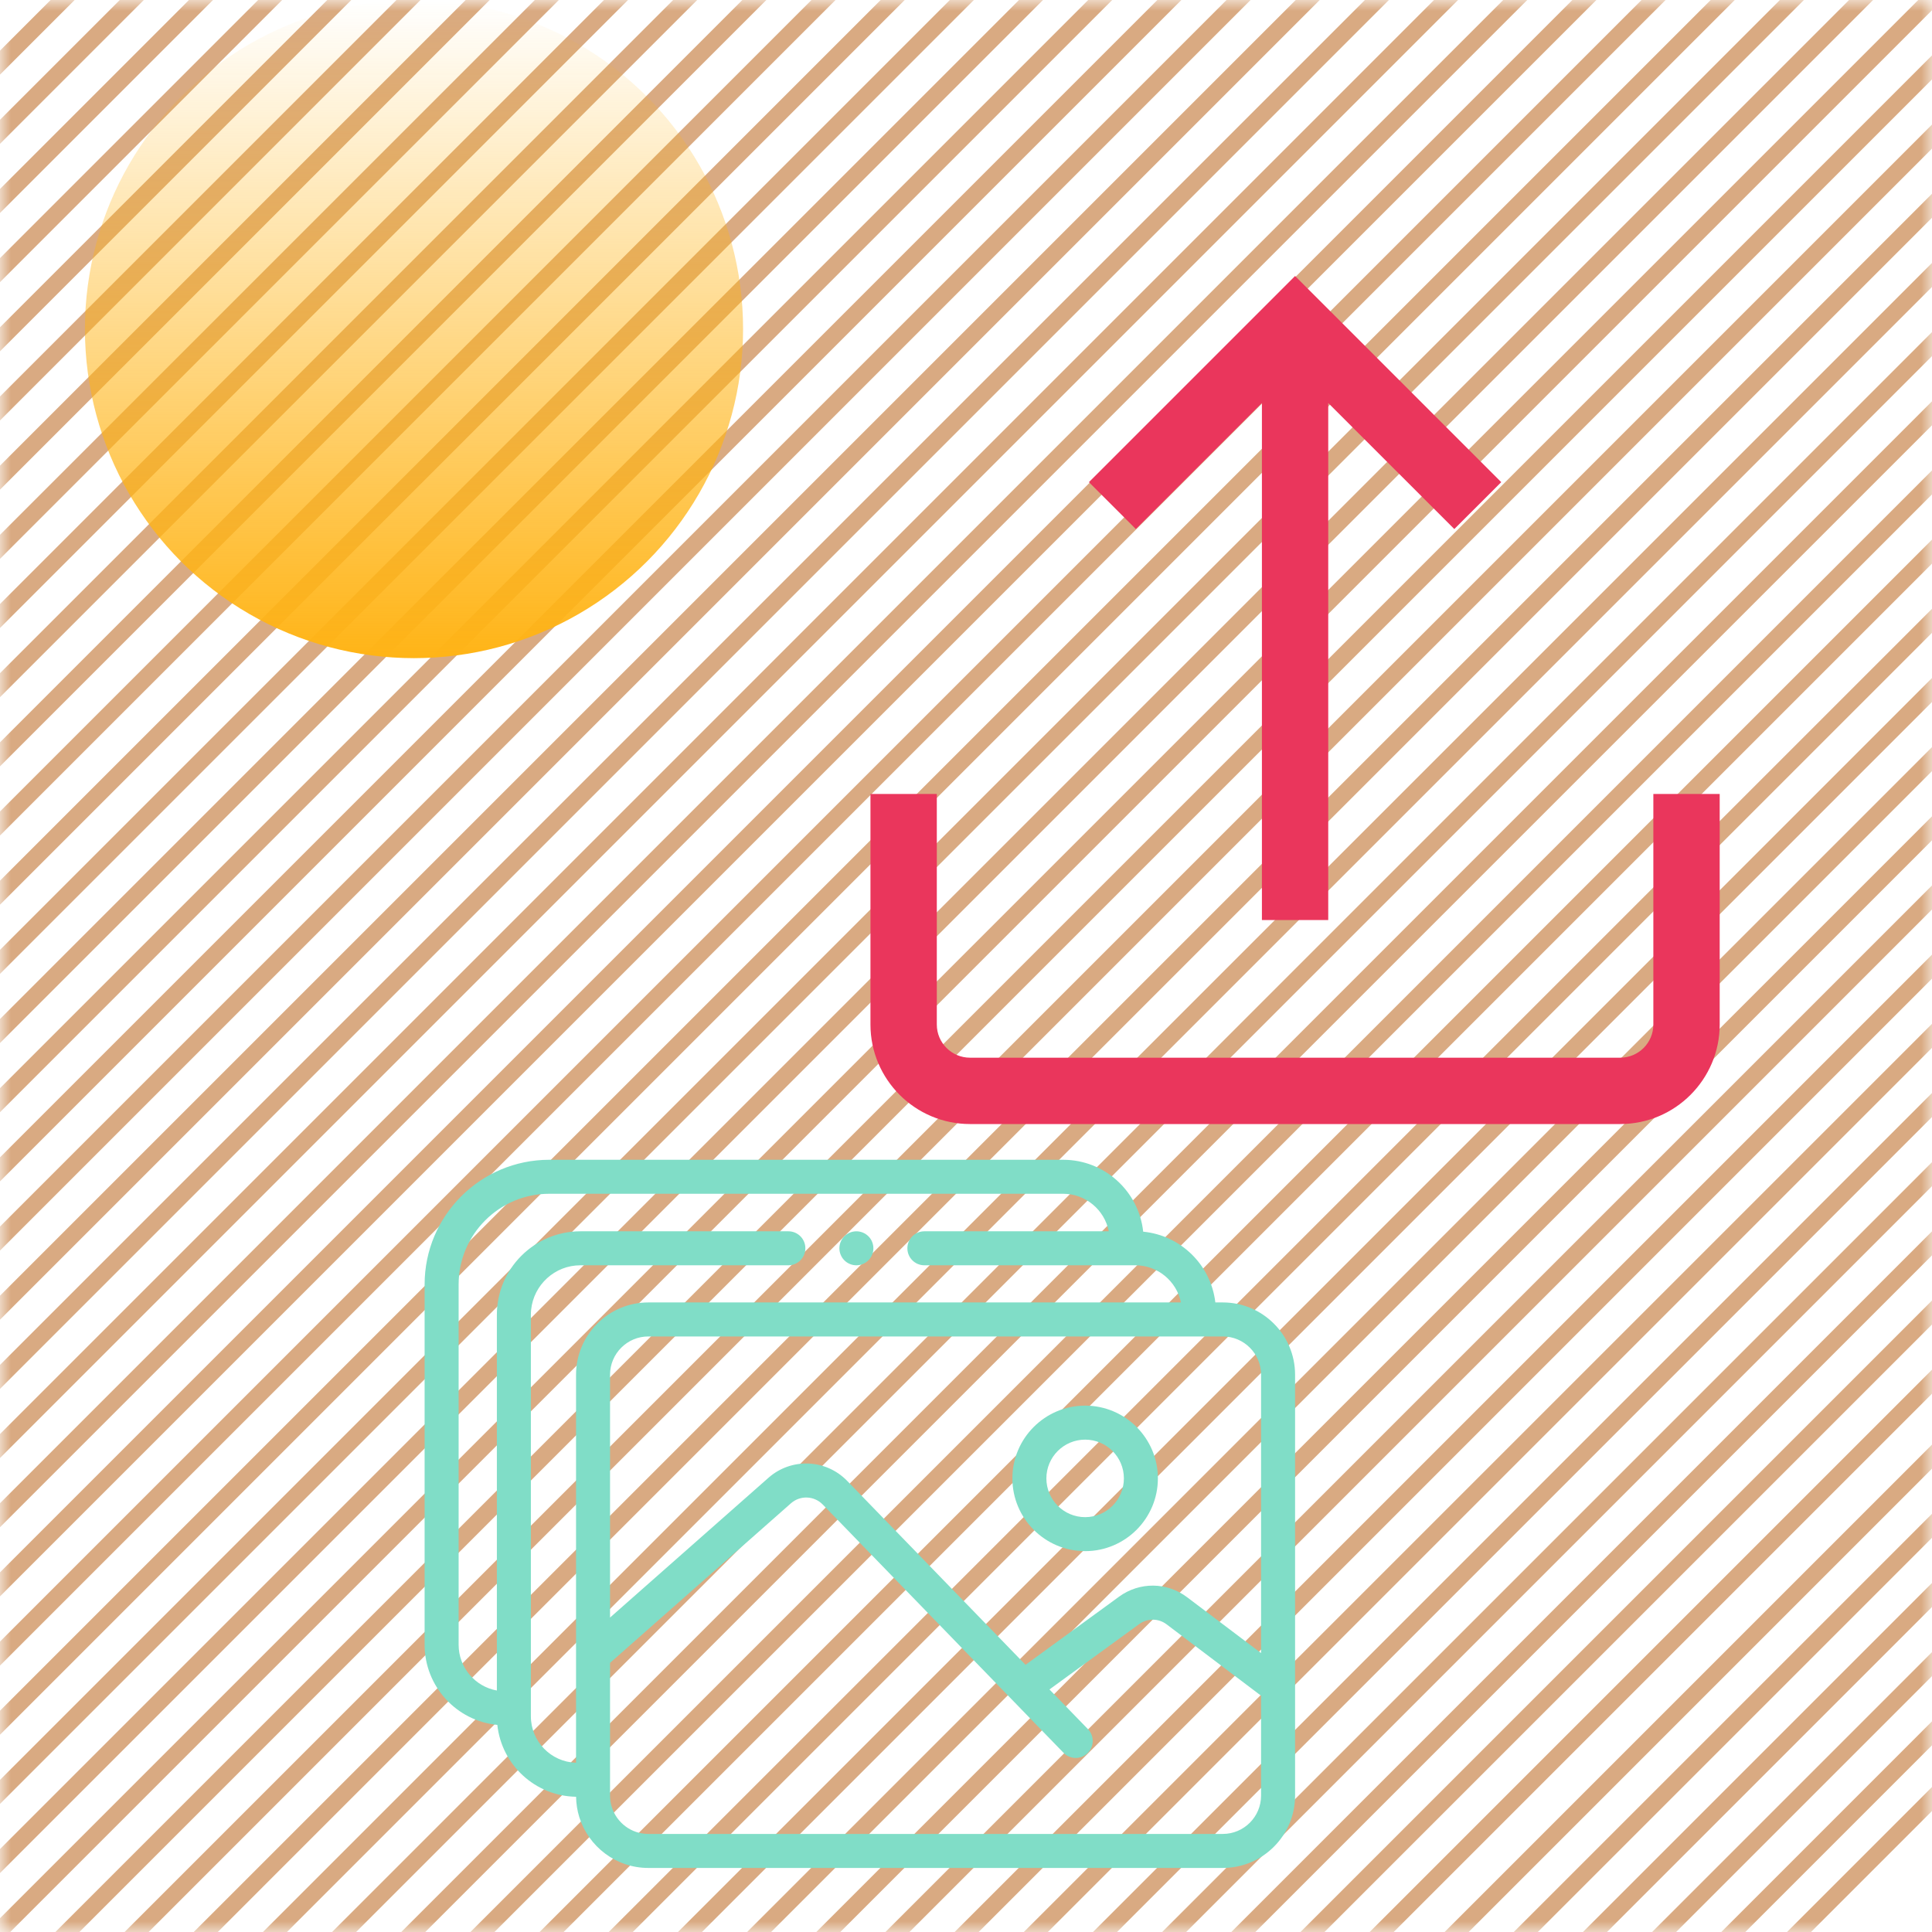<svg width="91" height="91" viewBox="0 0 91 91" fill="none" xmlns="http://www.w3.org/2000/svg">
<mask id="mask0_309_19712" style="mask-type:alpha" maskUnits="userSpaceOnUse" x="0" y="0" width="91" height="91">
<rect width="91" height="91" fill="#D9D9D9"/>
</mask>
<g mask="url(#mask0_309_19712)">
<line x1="-46.359" y1="49.309" x2="49.309" y2="-46.358" stroke="#D9AA82" stroke-width="0.8"/>
<line x1="-26.81" y1="68.857" x2="68.857" y2="-26.81" stroke="#D9AA82" stroke-width="0.8"/>
<line x1="-36.584" y1="59.082" x2="59.083" y2="-36.585" stroke="#D9AA82" stroke-width="0.8"/>
<line x1="-17.036" y1="78.631" x2="78.631" y2="-17.036" stroke="#D9AA82" stroke-width="0.8"/>
<line x1="-41.472" y1="54.195" x2="54.196" y2="-41.472" stroke="#D9AA82" stroke-width="0.8"/>
<line x1="-25.181" y1="70.486" x2="70.486" y2="-25.181" stroke="#D9AA82" stroke-width="0.8"/>
<line x1="-31.697" y1="63.97" x2="63.97" y2="-31.698" stroke="#D9AA82" stroke-width="0.8"/>
<line x1="-12.149" y1="83.518" x2="83.518" y2="-12.149" stroke="#D9AA82" stroke-width="0.8"/>
<line x1="-44.73" y1="50.937" x2="50.938" y2="-44.73" stroke="#D9AA82" stroke-width="0.8"/>
<line x1="-23.552" y1="72.115" x2="72.115" y2="-23.553" stroke="#D9AA82" stroke-width="0.8"/>
<line x1="-34.955" y1="60.712" x2="60.712" y2="-34.956" stroke="#D9AA82" stroke-width="0.8"/>
<line x1="-15.407" y1="80.26" x2="80.26" y2="-15.407" stroke="#D9AA82" stroke-width="0.8"/>
<line x1="-39.843" y1="55.825" x2="55.825" y2="-39.843" stroke="#D9AA82" stroke-width="0.8"/>
<line x1="-21.923" y1="73.744" x2="73.744" y2="-21.923" stroke="#D9AA82" stroke-width="0.8"/>
<line x1="-30.068" y1="65.599" x2="65.599" y2="-30.068" stroke="#D9AA82" stroke-width="0.8"/>
<line x1="-10.52" y1="85.147" x2="85.147" y2="-10.52" stroke="#D9AA82" stroke-width="0.8"/>
<line x1="-43.101" y1="52.567" x2="52.567" y2="-43.1" stroke="#D9AA82" stroke-width="0.8"/>
<line x1="-20.294" y1="75.373" x2="75.373" y2="-20.294" stroke="#D9AA82" stroke-width="0.8"/>
<line x1="-33.326" y1="62.341" x2="62.341" y2="-33.326" stroke="#D9AA82" stroke-width="0.8"/>
<line x1="-13.778" y1="81.889" x2="81.889" y2="-13.778" stroke="#D9AA82" stroke-width="0.8"/>
<line x1="-38.214" y1="57.454" x2="57.454" y2="-38.214" stroke="#D9AA82" stroke-width="0.8"/>
<line x1="-18.665" y1="77.002" x2="77.002" y2="-18.665" stroke="#D9AA82" stroke-width="0.8"/>
<line x1="-28.439" y1="67.227" x2="67.228" y2="-28.44" stroke="#D9AA82" stroke-width="0.8"/>
<line x1="-8.891" y1="86.776" x2="86.776" y2="-8.891" stroke="#D9AA82" stroke-width="0.8"/>
<line x1="-7.262" y1="88.405" x2="88.405" y2="-7.262" stroke="#D9AA82" stroke-width="0.8"/>
<line x1="12.286" y1="107.954" x2="107.954" y2="12.287" stroke="#D9AA82" stroke-width="0.8"/>
<line x1="2.512" y1="98.18" x2="98.179" y2="2.512" stroke="#D9AA82" stroke-width="0.8"/>
<line x1="22.061" y1="117.728" x2="117.728" y2="22.061" stroke="#D9AA82" stroke-width="0.8"/>
<line x1="-2.375" y1="93.292" x2="93.292" y2="-2.375" stroke="#D9AA82" stroke-width="0.8"/>
<line x1="13.915" y1="109.583" x2="109.583" y2="13.916" stroke="#D9AA82" stroke-width="0.8"/>
<line x1="7.399" y1="103.067" x2="103.067" y2="7.399" stroke="#D9AA82" stroke-width="0.8"/>
<line x1="26.948" y1="122.615" x2="122.615" y2="26.948" stroke="#D9AA82" stroke-width="0.8"/>
<line x1="35.229" y1="130.896" x2="130.896" y2="35.229" stroke="#D9AA82" stroke-width="0.8"/>
<line x1="-5.633" y1="90.034" x2="90.034" y2="-5.633" stroke="#D9AA82" stroke-width="0.8"/>
<line x1="15.544" y1="111.212" x2="111.212" y2="15.544" stroke="#D9AA82" stroke-width="0.8"/>
<line x1="4.141" y1="99.809" x2="99.808" y2="4.141" stroke="#D9AA82" stroke-width="0.8"/>
<line x1="23.69" y1="119.357" x2="119.357" y2="23.69" stroke="#D9AA82" stroke-width="0.8"/>
<line x1="31.971" y1="127.638" x2="127.638" y2="31.971" stroke="#D9AA82" stroke-width="0.8"/>
<line x1="-0.746" y1="94.921" x2="94.921" y2="-0.746" stroke="#D9AA82" stroke-width="0.8"/>
<line x1="17.173" y1="112.841" x2="112.841" y2="17.174" stroke="#D9AA82" stroke-width="0.8"/>
<line x1="9.028" y1="104.696" x2="104.695" y2="9.028" stroke="#D9AA82" stroke-width="0.8"/>
<line x1="28.577" y1="124.244" x2="124.244" y2="28.577" stroke="#D9AA82" stroke-width="0.8"/>
<line x1="36.858" y1="132.525" x2="132.525" y2="36.858" stroke="#D9AA82" stroke-width="0.8"/>
<line x1="-4.004" y1="91.663" x2="91.663" y2="-4.004" stroke="#D9AA82" stroke-width="0.8"/>
<line x1="18.802" y1="114.47" x2="114.47" y2="18.803" stroke="#D9AA82" stroke-width="0.8"/>
<line x1="5.77" y1="101.438" x2="101.437" y2="5.771" stroke="#D9AA82" stroke-width="0.8"/>
<line x1="25.319" y1="120.986" x2="120.986" y2="25.319" stroke="#D9AA82" stroke-width="0.8"/>
<line x1="33.6" y1="129.267" x2="129.267" y2="33.6" stroke="#D9AA82" stroke-width="0.8"/>
<line x1="0.883" y1="96.551" x2="96.55" y2="0.883" stroke="#D9AA82" stroke-width="0.8"/>
<line x1="20.431" y1="116.099" x2="116.099" y2="20.431" stroke="#D9AA82" stroke-width="0.8"/>
<line x1="10.657" y1="106.325" x2="106.325" y2="10.657" stroke="#D9AA82" stroke-width="0.8"/>
<line x1="30.206" y1="125.873" x2="125.873" y2="30.206" stroke="#D9AA82" stroke-width="0.8"/>
<line x1="38.487" y1="134.154" x2="134.154" y2="38.487" stroke="#D9AA82" stroke-width="0.8"/>
<line x1="40.034" y1="135.701" x2="135.701" y2="40.034" stroke="#D9AA82" stroke-width="0.8"/>
</g>
<path d="M57.596 61.347H57.244C57.038 59.583 55.619 58.185 53.846 58.014C53.642 56.113 52.029 54.627 50.075 54.627H25.874C22.635 54.627 20 57.262 20 60.501V77.469C20 79.437 21.506 81.059 23.425 81.245C23.627 83.125 25.208 84.599 27.134 84.63C27.139 84.963 27.191 85.286 27.286 85.59C27.717 86.974 29.012 87.983 30.537 87.983H57.596C59.473 87.983 61 86.456 61 84.579V64.751C61 62.874 59.473 61.347 57.596 61.347ZM59.398 64.751V77.863L55.915 75.232C54.963 74.513 53.676 74.502 52.712 75.204L48.305 78.415L39.902 69.751C38.901 68.719 37.273 68.655 36.194 69.607L28.734 76.189V64.751C28.734 63.757 29.543 62.949 30.537 62.949H57.596C58.59 62.949 59.398 63.757 59.398 64.751ZM59.398 84.578C59.398 85.573 58.59 86.381 57.596 86.381H30.537C29.729 86.381 29.044 85.847 28.816 85.114C28.763 84.945 28.734 84.765 28.734 84.579V78.324L37.254 70.808C37.69 70.423 38.348 70.449 38.753 70.866L42.545 74.776C42.545 74.776 42.545 74.776 42.545 74.776L50.094 82.559C50.251 82.721 50.459 82.802 50.669 82.802C50.87 82.802 51.071 82.727 51.226 82.576C51.543 82.268 51.551 81.761 51.243 81.444L49.431 79.576L53.655 76.499C54.045 76.215 54.565 76.219 54.95 76.51L59.398 79.87V84.578ZM25.005 80.838V61.931C25.005 61.851 25.009 61.771 25.017 61.693C25.137 60.517 26.132 59.597 27.338 59.597H37.134C37.576 59.597 37.934 59.239 37.934 58.797C37.934 58.354 37.576 57.996 37.134 57.996H27.338C25.169 57.996 23.403 59.761 23.403 61.931V79.626C22.38 79.442 21.602 78.545 21.602 77.469V60.501C21.602 58.145 23.518 56.228 25.874 56.228H50.075C51.138 56.228 52.027 56.99 52.225 57.996H43.54C43.097 57.996 42.739 58.354 42.739 58.797C42.739 59.239 43.097 59.597 43.54 59.597H53.067H53.068H53.478C54.535 59.597 55.42 60.35 55.624 61.347H30.537C28.66 61.347 27.133 62.874 27.133 64.751V77.962V77.963V83.028C25.954 82.995 25.005 82.025 25.005 80.838Z" fill="#80DDC7"/>
<path d="M51.112 66.207C49.222 66.207 47.685 67.745 47.685 69.634C47.685 71.524 49.222 73.061 51.112 73.061C53.001 73.061 54.538 71.524 54.538 69.634C54.538 67.745 53.001 66.207 51.112 66.207ZM51.112 71.46C50.105 71.46 49.286 70.641 49.286 69.635C49.286 68.628 50.105 67.809 51.112 67.809C52.118 67.809 52.937 68.628 52.937 69.635C52.937 70.641 52.118 71.46 51.112 71.46Z" fill="#80DDC7"/>
<path d="M39.598 59.103C39.618 59.151 39.642 59.198 39.671 59.241C39.7 59.285 39.734 59.326 39.771 59.363C39.808 59.399 39.848 59.433 39.892 59.463C39.935 59.492 39.983 59.516 40.031 59.536C40.079 59.556 40.129 59.572 40.181 59.582C40.232 59.592 40.285 59.597 40.337 59.597C40.39 59.597 40.442 59.592 40.494 59.582C40.545 59.572 40.595 59.556 40.643 59.536C40.691 59.516 40.738 59.492 40.781 59.463C40.825 59.433 40.866 59.399 40.903 59.363C40.941 59.326 40.973 59.285 41.003 59.241C41.032 59.198 41.057 59.151 41.077 59.103C41.097 59.054 41.112 59.004 41.122 58.954C41.133 58.901 41.138 58.849 41.138 58.797C41.138 58.744 41.133 58.691 41.122 58.641C41.112 58.589 41.097 58.539 41.077 58.491C41.057 58.442 41.032 58.395 41.003 58.352C40.973 58.308 40.941 58.267 40.903 58.23C40.866 58.194 40.825 58.16 40.781 58.131C40.738 58.102 40.691 58.078 40.643 58.057C40.595 58.038 40.545 58.022 40.494 58.012C40.39 57.991 40.284 57.991 40.181 58.012C40.129 58.022 40.079 58.038 40.031 58.057C39.983 58.078 39.935 58.102 39.892 58.131C39.848 58.16 39.808 58.194 39.771 58.23C39.734 58.267 39.7 58.308 39.671 58.352C39.642 58.395 39.618 58.442 39.598 58.491C39.578 58.539 39.562 58.589 39.552 58.641C39.542 58.691 39.536 58.744 39.536 58.797C39.536 58.849 39.542 58.901 39.552 58.954C39.562 59.004 39.578 59.054 39.598 59.103Z" fill="#80DDC7"/>
<path d="M77.875 37.397V48.257C77.875 49.118 77.174 49.819 76.312 49.819H45.688C44.826 49.819 44.125 49.118 44.125 48.257V37.397H41V48.257C41 50.841 43.103 52.944 45.688 52.944H76.312C78.897 52.944 81 50.841 81 48.257V37.397H77.875Z" fill="#EA365C"/>
<path d="M61 13L51.29 22.71L53.5 24.919L59.438 18.982V43.335H62.562V18.982L68.5 24.919L70.71 22.71L61 13Z" fill="#EA365C"/>
<ellipse cx="19.5" cy="15.5" rx="15.5" ry="15.5" transform="rotate(180 19.5 15.5)" fill="url(#paint0_linear_309_19712)"/>
<defs>
<linearGradient id="paint0_linear_309_19712" x1="19.5" y1="-9.53674e-07" x2="19.5" y2="31" gradientUnits="userSpaceOnUse">
<stop stop-color="#FFB416"/>
<stop offset="1" stop-color="#FFB416" stop-opacity="0"/>
</linearGradient>
</defs>
</svg>
